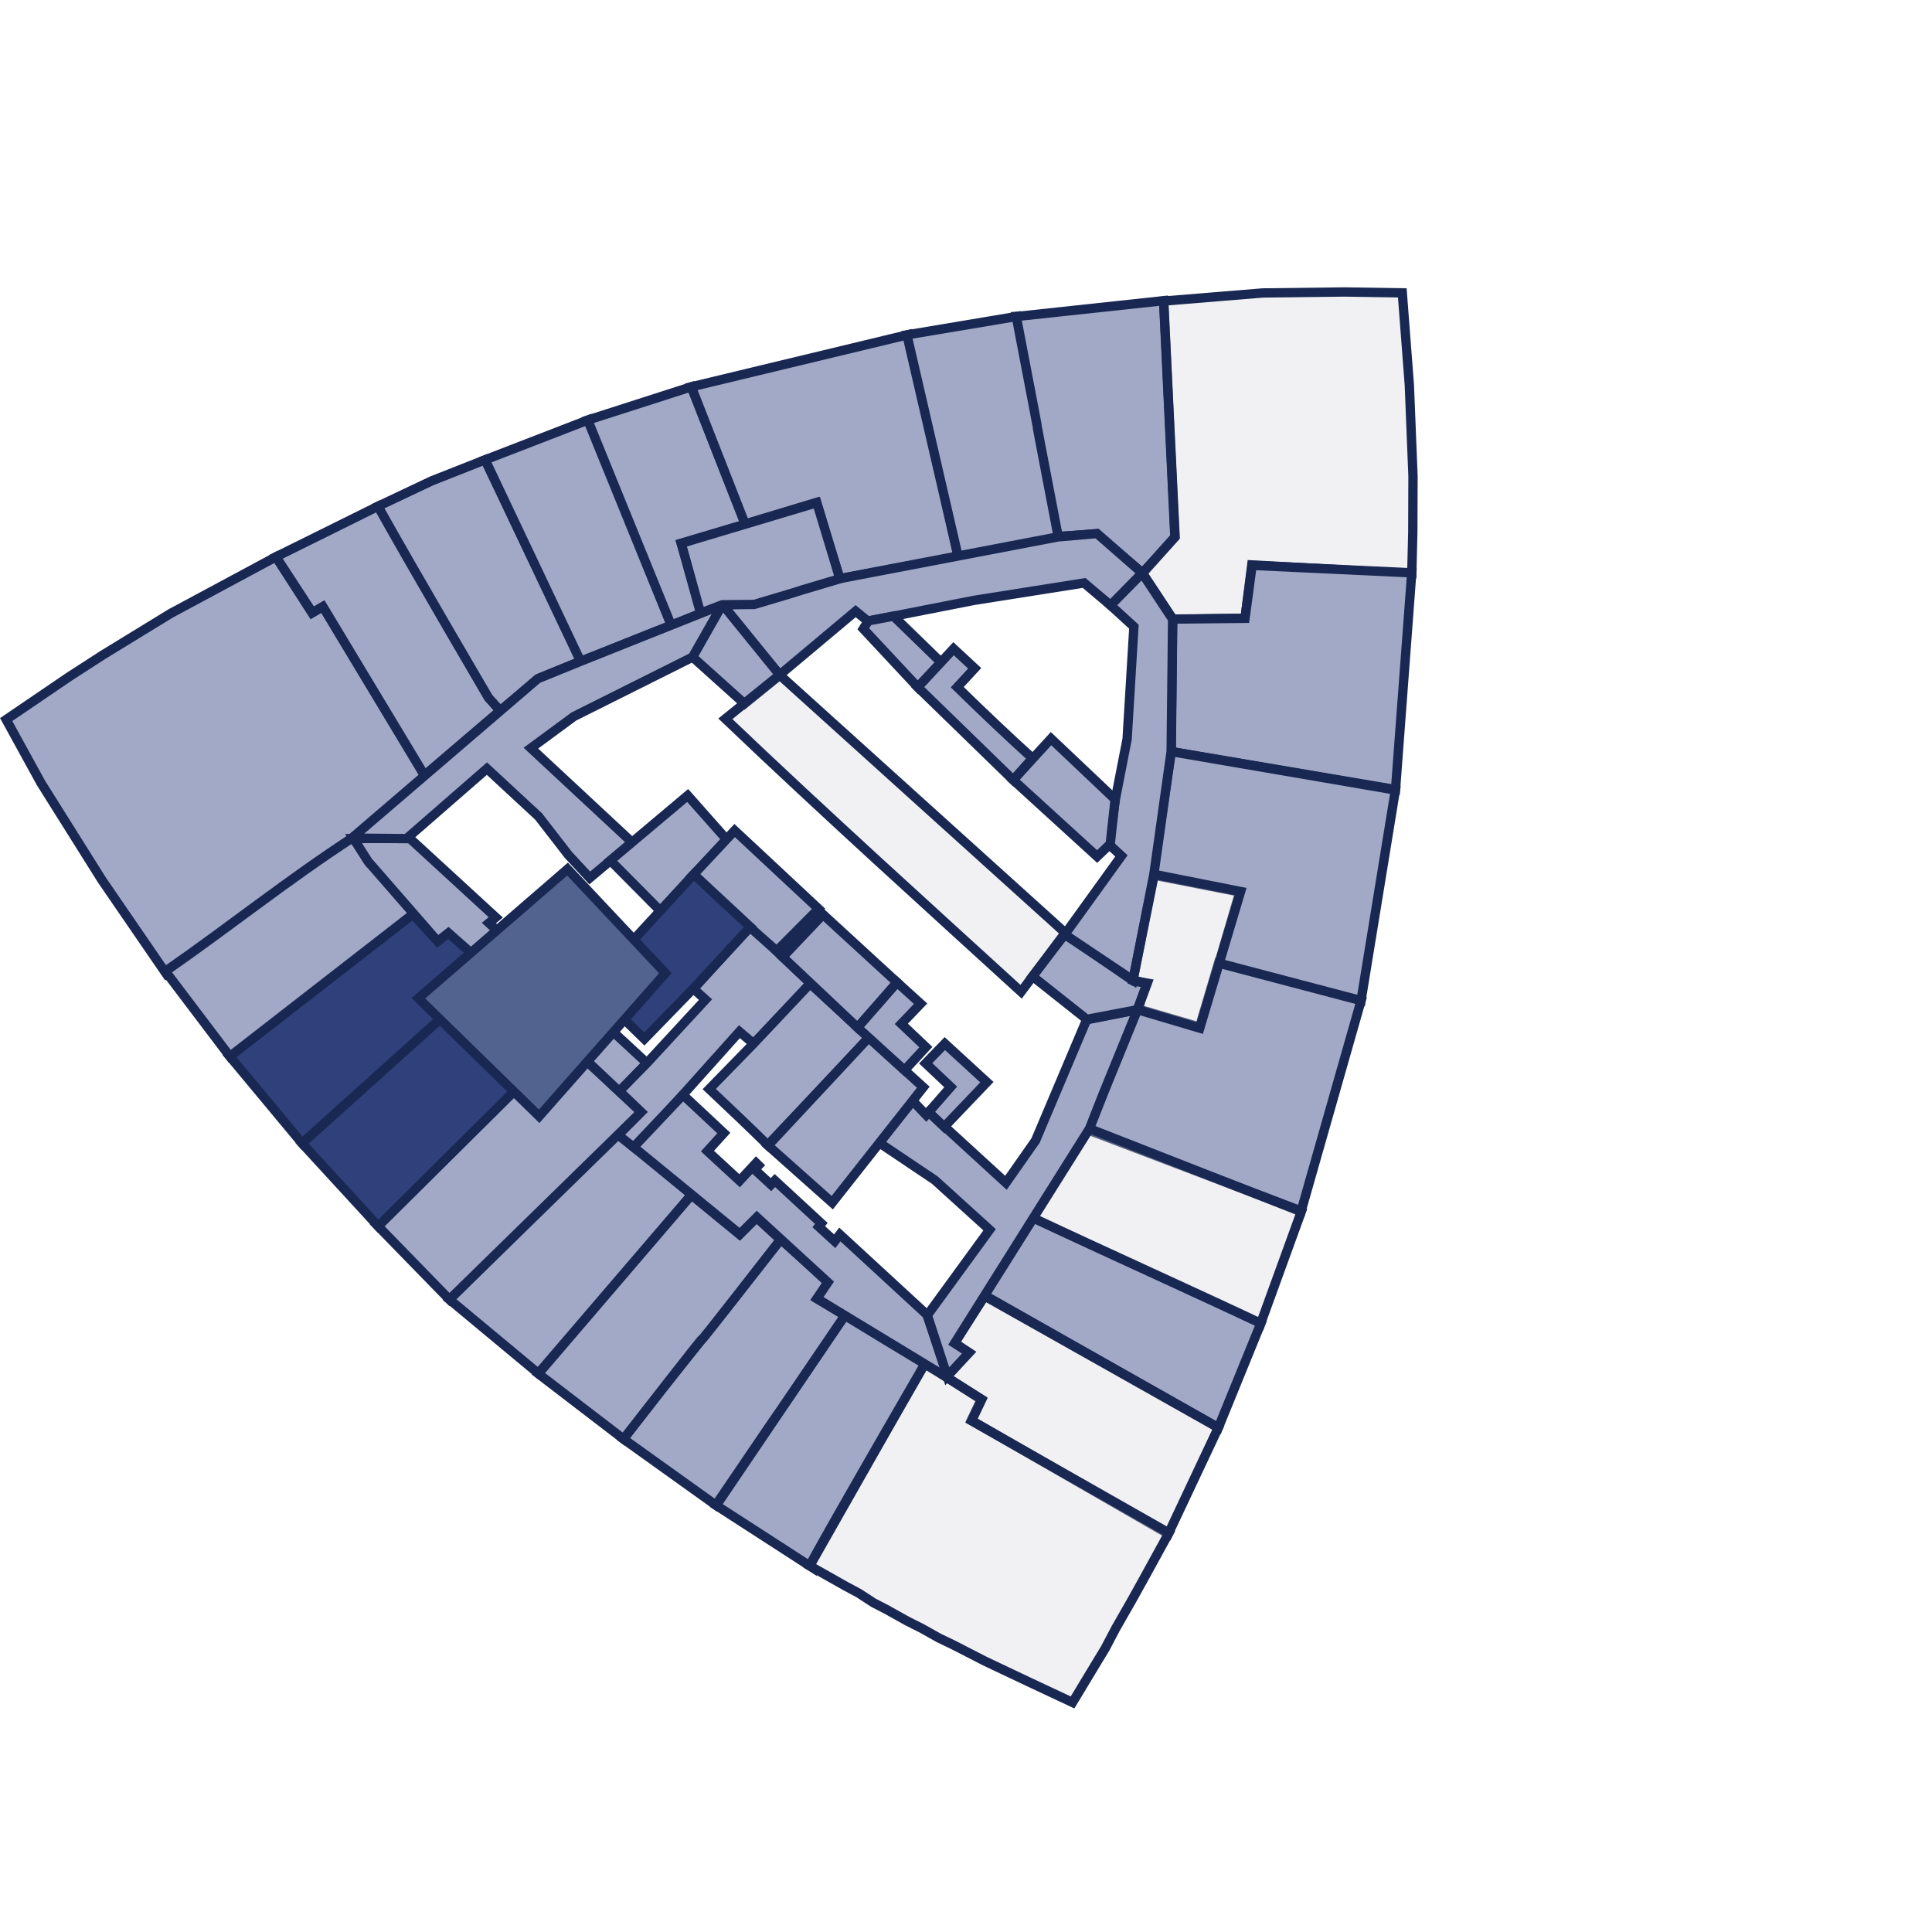 <svg width="145" height="145" viewBox="0 0 145 145" fill="none" xmlns="http://www.w3.org/2000/svg">
<path d="M0.463 54.005L5.185 50.793L7.708 49.163L12.775 46.06L12.898 45.992L20.715 41.79L23.421 46.003L24.237 45.52L31.902 58.266L26.489 62.857C21.649 66.129 16.522 70.144 12.481 73.09L7.654 66.055L3.071 58.755L0.463 54.005Z" fill="#A1A9C6" stroke="#192852" stroke-width="0.7"/>
<path d="M20.715 41.79L28.381 37.992L36.634 52.288L37.539 53.336L31.857 58.187L24.23 45.521L23.445 45.974L20.715 41.79Z" fill="#A1A9C6" stroke="#192852" stroke-width="0.7"/>
<path d="M28.369 37.998C31.13 42.952 36.667 52.372 36.667 52.372L37.538 53.336L40.487 50.887L43.652 49.596C41.167 44.469 38.785 39.506 36.407 34.509L32.398 36.091L28.369 37.998Z" fill="#A1A9C6" stroke="#192852" stroke-width="0.7"/>
<path d="M36.413 34.509L43.578 49.642L50.484 46.911L44.185 31.503L36.413 34.509Z" fill="#A1A9C6" stroke="#192852" stroke-width="0.7"/>
<path d="M44.113 31.528L51.886 29.03L55.947 39.357L51.128 40.777L52.692 46.053L50.39 46.964L44.113 31.528Z" fill="#A1A9C6" stroke="#192852" stroke-width="0.7"/>
<path d="M51.887 29.03L68.191 25.109L71.912 41.765L63.032 43.435L61.261 37.714L55.921 39.328L51.887 29.03Z" fill="#A1A9C6" stroke="#192852" stroke-width="0.7"/>
<path d="M68.066 25.133L71.909 41.765L79.462 40.336C78.313 34.296 79.471 40.214 76.329 23.748L68.066 25.133Z" fill="#A1A9C6" stroke="#192852" stroke-width="0.7"/>
<path d="M76.474 23.734L87.331 22.566L88.176 40.326L85.758 43.015L82.314 40.067L79.416 40.258C76.259 23.837 79.428 40.168 76.272 23.746L76.474 23.734Z" fill="#A1A9C6" stroke="#192852" stroke-width="0.7"/>
<path d="M87.339 22.595L94.769 21.987L100.935 21.913L105.244 21.98L105.774 28.904L106.048 35.736L106.033 39.94L105.957 43.053L93.948 42.399L93.441 46.405L88.041 46.485L85.746 43.008L88.194 40.284L87.339 22.595Z" fill="#D6D8DC" fill-opacity="0.35" stroke="#192852" stroke-width="0.7"/>
<path d="M88.015 46.464L93.441 46.405L93.975 42.431L105.954 42.992L104.736 59.257L87.906 56.407L88.015 46.464Z" fill="#A1A9C6" stroke="#192852" stroke-width="0.7"/>
<path d="M86.548 65.672L93.045 66.948L91.46 72.366C101.897 75.282 99.58 74.485 102.148 75.097L104.727 59.293L87.902 56.408L86.548 65.672Z" fill="#A1A9C6" stroke="#192852" stroke-width="0.7"/>
<path d="M102.151 75.097L97.655 90.888L81.687 84.818L85.325 75.701L90.029 77.079L91.448 72.28L102.151 75.097Z" fill="#A1A9C6" stroke="#192852" stroke-width="0.7"/>
<path d="M97.664 90.939L94.598 99.381L77.453 91.451L81.72 84.694L97.664 90.939Z" fill="#D6D8DC" fill-opacity="0.35" stroke="#192852" stroke-width="0.7"/>
<path d="M77.532 91.406C82.813 93.89 89.926 97.099 94.629 99.323L91.439 107.149L73.857 97.193L77.532 91.406Z" fill="#A1A9C6" stroke="#192852" stroke-width="0.7"/>
<path d="M71.014 103.337L72.672 101.492L71.632 100.78L73.9 97.272L91.437 107.149L87.683 115.123L72.897 106.598L73.655 105.009L71.014 103.337Z" fill="#D6D8DC" fill-opacity="0.35" stroke="#192852" stroke-width="0.7"/>
<path d="M60.772 117.522L69.445 102.252C69.445 102.252 69.525 102.442 73.676 105.046L72.918 106.635L87.726 115.051L85.75 118.652L84.89 120.197L83.756 122.178L82.935 123.735L81.975 125.319L80.496 127.771L77.307 126.276L73.899 124.661L71.57 123.464L70.451 122.926L69.224 122.235L68.069 121.652L66.49 120.772L65.557 120.29L64.455 119.573L63.482 119.052L60.772 117.522Z" fill="#D6D8DC" fill-opacity="0.35" stroke="#192852" stroke-width="0.7"/>
<path d="M60.772 117.522C60.772 117.522 60.734 117.36 69.436 102.32L66.332 100.489L63.447 98.657L53.755 112.986L60.772 117.522Z" fill="#A1A9C6" stroke="#192852" stroke-width="0.7"/>
<path d="M63.421 98.713L61.357 97.496L62.173 96.188L58.597 93.016C46.874 107.96 50.729 102.718 46.791 108.001L53.722 112.962C63.353 98.787 53.791 112.888 63.421 98.713Z" fill="#A1A9C6" stroke="#192852" stroke-width="0.7"/>
<path d="M46.793 108C58.543 92.918 46.823 108.12 58.573 93.037L56.777 91.379L55.508 92.651L51.89 89.683L40.404 103.102L46.793 108Z" fill="#A1A9C6" stroke="#192852" stroke-width="0.7"/>
<path d="M51.907 89.652L46.431 85.065C46.431 85.065 37.648 93.63 33.73 97.529L40.4 103.076L51.907 89.652Z" fill="#A1A9C6" stroke="#192852" stroke-width="0.7"/>
<path d="M33.729 97.529L48.122 83.46L42.416 78.144L28.243 91.895L33.729 97.529Z" fill="#A1A9C6" stroke="#192852" stroke-width="0.7"/>
<path d="M22.663 85.8L28.384 92.03L41.082 79.433L40.191 78.613L41.681 77.02L37.005 72.912L22.663 85.8Z" fill="#30407B" stroke="#192852" stroke-width="0.7"/>
<path d="M22.669 85.8L36.983 72.92L33.627 69.963L32.804 70.603L30.939 68.563L17.195 79.221L22.669 85.8Z" fill="#30407B" stroke="#192852" stroke-width="0.7"/>
<path opacity="0.99" d="M12.414 72.896L17.253 79.288C21.883 75.691 17.25 79.286 31.141 68.496L27.77 64.373L27.595 64.549L26.502 62.85C21.613 66.023 17.379 69.442 12.414 72.896Z" fill="#A1A9C6" stroke="#192852" stroke-width="0.7"/>
<path d="M30.732 62.904L37.208 68.85L36.695 69.273L37.891 70.375L38.14 70.154L48.566 79.799L46.511 81.945L42.419 78.085L41.079 79.41L40.15 78.581L41.634 77.065L33.654 70.018L32.85 70.651L27.62 64.646L26.535 62.936L30.732 62.904Z" fill="#A1A9C6" stroke="#192852" stroke-width="0.7"/>
<path d="M52.947 75.024L52.05 74.211L56.316 69.522L60.916 73.874L56.593 78.36L55.495 77.428L47.654 86.181L46.398 85.188L48.123 83.46L46.485 81.892L48.587 79.746L52.947 75.024Z" fill="#A1A9C6" stroke="#192852" stroke-width="0.7"/>
<path d="M69.575 98.676L71.186 103.448L61.311 97.456L62.134 96.243L56.804 91.352L55.531 92.623L47.552 86.094L51.258 82.174L54.323 85.038L53.096 86.392L55.508 88.616L56.749 87.281L56.931 87.46L56.628 87.769L57.865 88.91L58.156 88.602L61.643 91.82L61.45 92.066L62.645 93.158L63.032 92.65L69.575 98.676Z" fill="#A1A9C6" stroke="#192852" stroke-width="0.7"/>
<path d="M81.551 76.538L77.718 85.602L75.497 88.772L69.7 83.465L69.51 83.679L68.494 82.619L65.99 85.767L70.16 88.568L74.272 92.296L69.599 98.708L71.093 103.291L72.736 101.519L71.645 100.816L81.77 84.702L82.792 82.105L85.37 75.779L81.551 76.538Z" fill="#A1A9C6" stroke="#192852" stroke-width="0.7"/>
<path d="M77.49 73.272L81.566 76.504L85.373 75.779L86.107 73.785L85.082 73.643L79.94 70.085L77.49 73.272Z" fill="#A1A9C6" stroke="#192852" stroke-width="0.7"/>
<path d="M83.344 45.426L85.102 47.034L84.591 55.475L83.71 59.991L83.242 63.382L84.165 64.237L79.911 70.134L85.034 73.565L86.601 65.607L87.896 56.4L88.008 46.474L85.719 43.008L83.344 45.426Z" fill="#A1A9C6" stroke="#192852" stroke-width="0.7"/>
<path d="M54.211 45.387L58.509 50.655L64.216 45.87L65.137 46.62L73.107 45.057L81.363 43.751L83.347 45.426L85.721 43.008L82.333 40.042L79.38 40.298L62.908 43.448L56.585 45.312L54.211 45.387Z" fill="#A1A9C6" stroke="#192852" stroke-width="0.7"/>
<path d="M51.966 49.301L55.886 52.823L58.534 50.675L54.207 45.343L51.966 49.301Z" fill="#A1A9C6" stroke="#192852" stroke-width="0.7"/>
<path d="M26.407 62.903L30.513 62.94L36.545 57.686L40.421 61.276L42.67 64.179L44.262 65.894L47.441 63.221L39.844 56.15L43.07 53.773L51.974 49.319L54.205 45.387L43.543 49.644L40.352 50.943L26.407 62.903Z" fill="#A1A9C6" stroke="#192852" stroke-width="0.7"/>
<path d="M49.574 68.379L54.533 63.002L51.612 59.703L45.811 64.582L49.574 68.379Z" fill="#A1A9C6" stroke="#192852" stroke-width="0.7"/>
<path d="M51.937 65.759L58.293 71.368L61.435 68.21L55.137 62.334L51.937 65.759Z" fill="#A1A9C6" stroke="#192852" stroke-width="0.7"/>
<path d="M52.066 65.62L56.313 69.571L52.034 74.194L48.359 77.975C46.681 76.336 47.255 76.918 44.346 74.016L52.066 65.62Z" fill="#30407B" stroke="#192852" stroke-width="0.7"/>
<path d="M57.619 85.937C56.174 84.513 54.706 83.128 53.23 81.735L56.503 78.38L60.796 73.823L65.222 77.883L57.619 85.937Z" fill="#A1A9C6" stroke="#192852" stroke-width="0.7"/>
<path d="M61.77 68.633L67.327 73.733L64.361 77.121L58.742 71.824L61.77 68.633Z" fill="#A1A9C6" stroke="#192852" stroke-width="0.7"/>
<path d="M57.643 85.975L62.462 90.261L69.294 81.598L65.201 77.871L57.643 85.975Z" fill="#A1A9C6" stroke="#192852" stroke-width="0.7"/>
<path d="M64.362 77.121L67.886 80.323L69.487 78.588L67.645 76.841L69.092 75.33L67.328 73.733L64.362 77.121Z" fill="#A1A9C6" stroke="#192852" stroke-width="0.7"/>
<path d="M70.64 49.724L67.058 46.241L65.17 46.598L64.792 47.194L68.882 51.576L70.64 49.724Z" fill="#A1A9C6" stroke="#192852" stroke-width="0.7"/>
<g filter="url(#filter0_d_1932_669)">
<path d="M31.397 70.92L40.465 79.778L49.94 69.038L42.595 61.228L31.397 70.92Z" fill="#53638F"/>
<path d="M31.397 70.92L40.465 79.778L49.94 69.038L42.595 61.228L31.397 70.92Z" stroke="#192852" stroke-width="0.7"/>
</g>
<path d="M71.566 48.687L73.15 50.157L71.843 51.575C73.863 53.55 75.772 55.355 77.492 56.912L76.044 58.541L68.881 51.576L71.566 48.687Z" fill="#A1A9C6" stroke="#192852" stroke-width="0.7"/>
<path d="M82.341 64.284L83.324 63.346L83.691 59.992L78.881 55.436C78.007 56.378 77.138 57.354 76.046 58.542L82.341 64.284Z" fill="#A1A9C6" stroke="#192852" stroke-width="0.7"/>
<path d="M54.208 45.387L56.604 45.365C62.839 43.517 56.794 45.283 63.03 43.435L61.306 37.728L51.127 40.777L52.579 46.013L54.208 45.387Z" fill="#A1A9C6" stroke="#192852" stroke-width="0.7"/>
<path d="M85.363 75.775L90.043 77.164L93.11 66.91L86.629 65.626L85.033 73.564L86.09 73.797L85.363 75.775Z" fill="#D6D8DC" fill-opacity="0.35" stroke="#192852" stroke-width="0.7"/>
<path d="M54.439 53.947C61.901 61.071 70.088 68.453 76.636 74.434L79.946 70.01L58.508 50.655L54.439 53.947Z" fill="#D6D8DC" fill-opacity="0.35" stroke="#192852" stroke-width="0.7"/>
<path d="M69.475 79.803L70.91 78.324L74.067 81.219L70.865 84.573L69.701 83.465L71.352 81.575L69.475 79.803Z" fill="#A1A9C6" stroke="#192852" stroke-width="0.7"/>
<defs>
<filter id="filter0_d_1932_669" x="26.879" y="60.744" width="27.535" height="27.542" filterUnits="userSpaceOnUse" color-interpolation-filters="sRGB">
<feFlood flood-opacity="0" result="BackgroundImageFix"/>
<feColorMatrix in="SourceAlpha" type="matrix" values="0 0 0 0 0 0 0 0 0 0 0 0 0 0 0 0 0 0 127 0" result="hardAlpha"/>
<feOffset dy="4"/>
<feGaussianBlur stdDeviation="2"/>
<feColorMatrix type="matrix" values="0 0 0 0 0 0 0 0 0 0 0 0 0 0 0 0 0 0 0.45 0"/>
<feBlend mode="normal" in2="BackgroundImageFix" result="effect1_dropShadow_1932_669"/>
<feBlend mode="normal" in="SourceGraphic" in2="effect1_dropShadow_1932_669" result="shape"/>
</filter>
</defs>
</svg>
